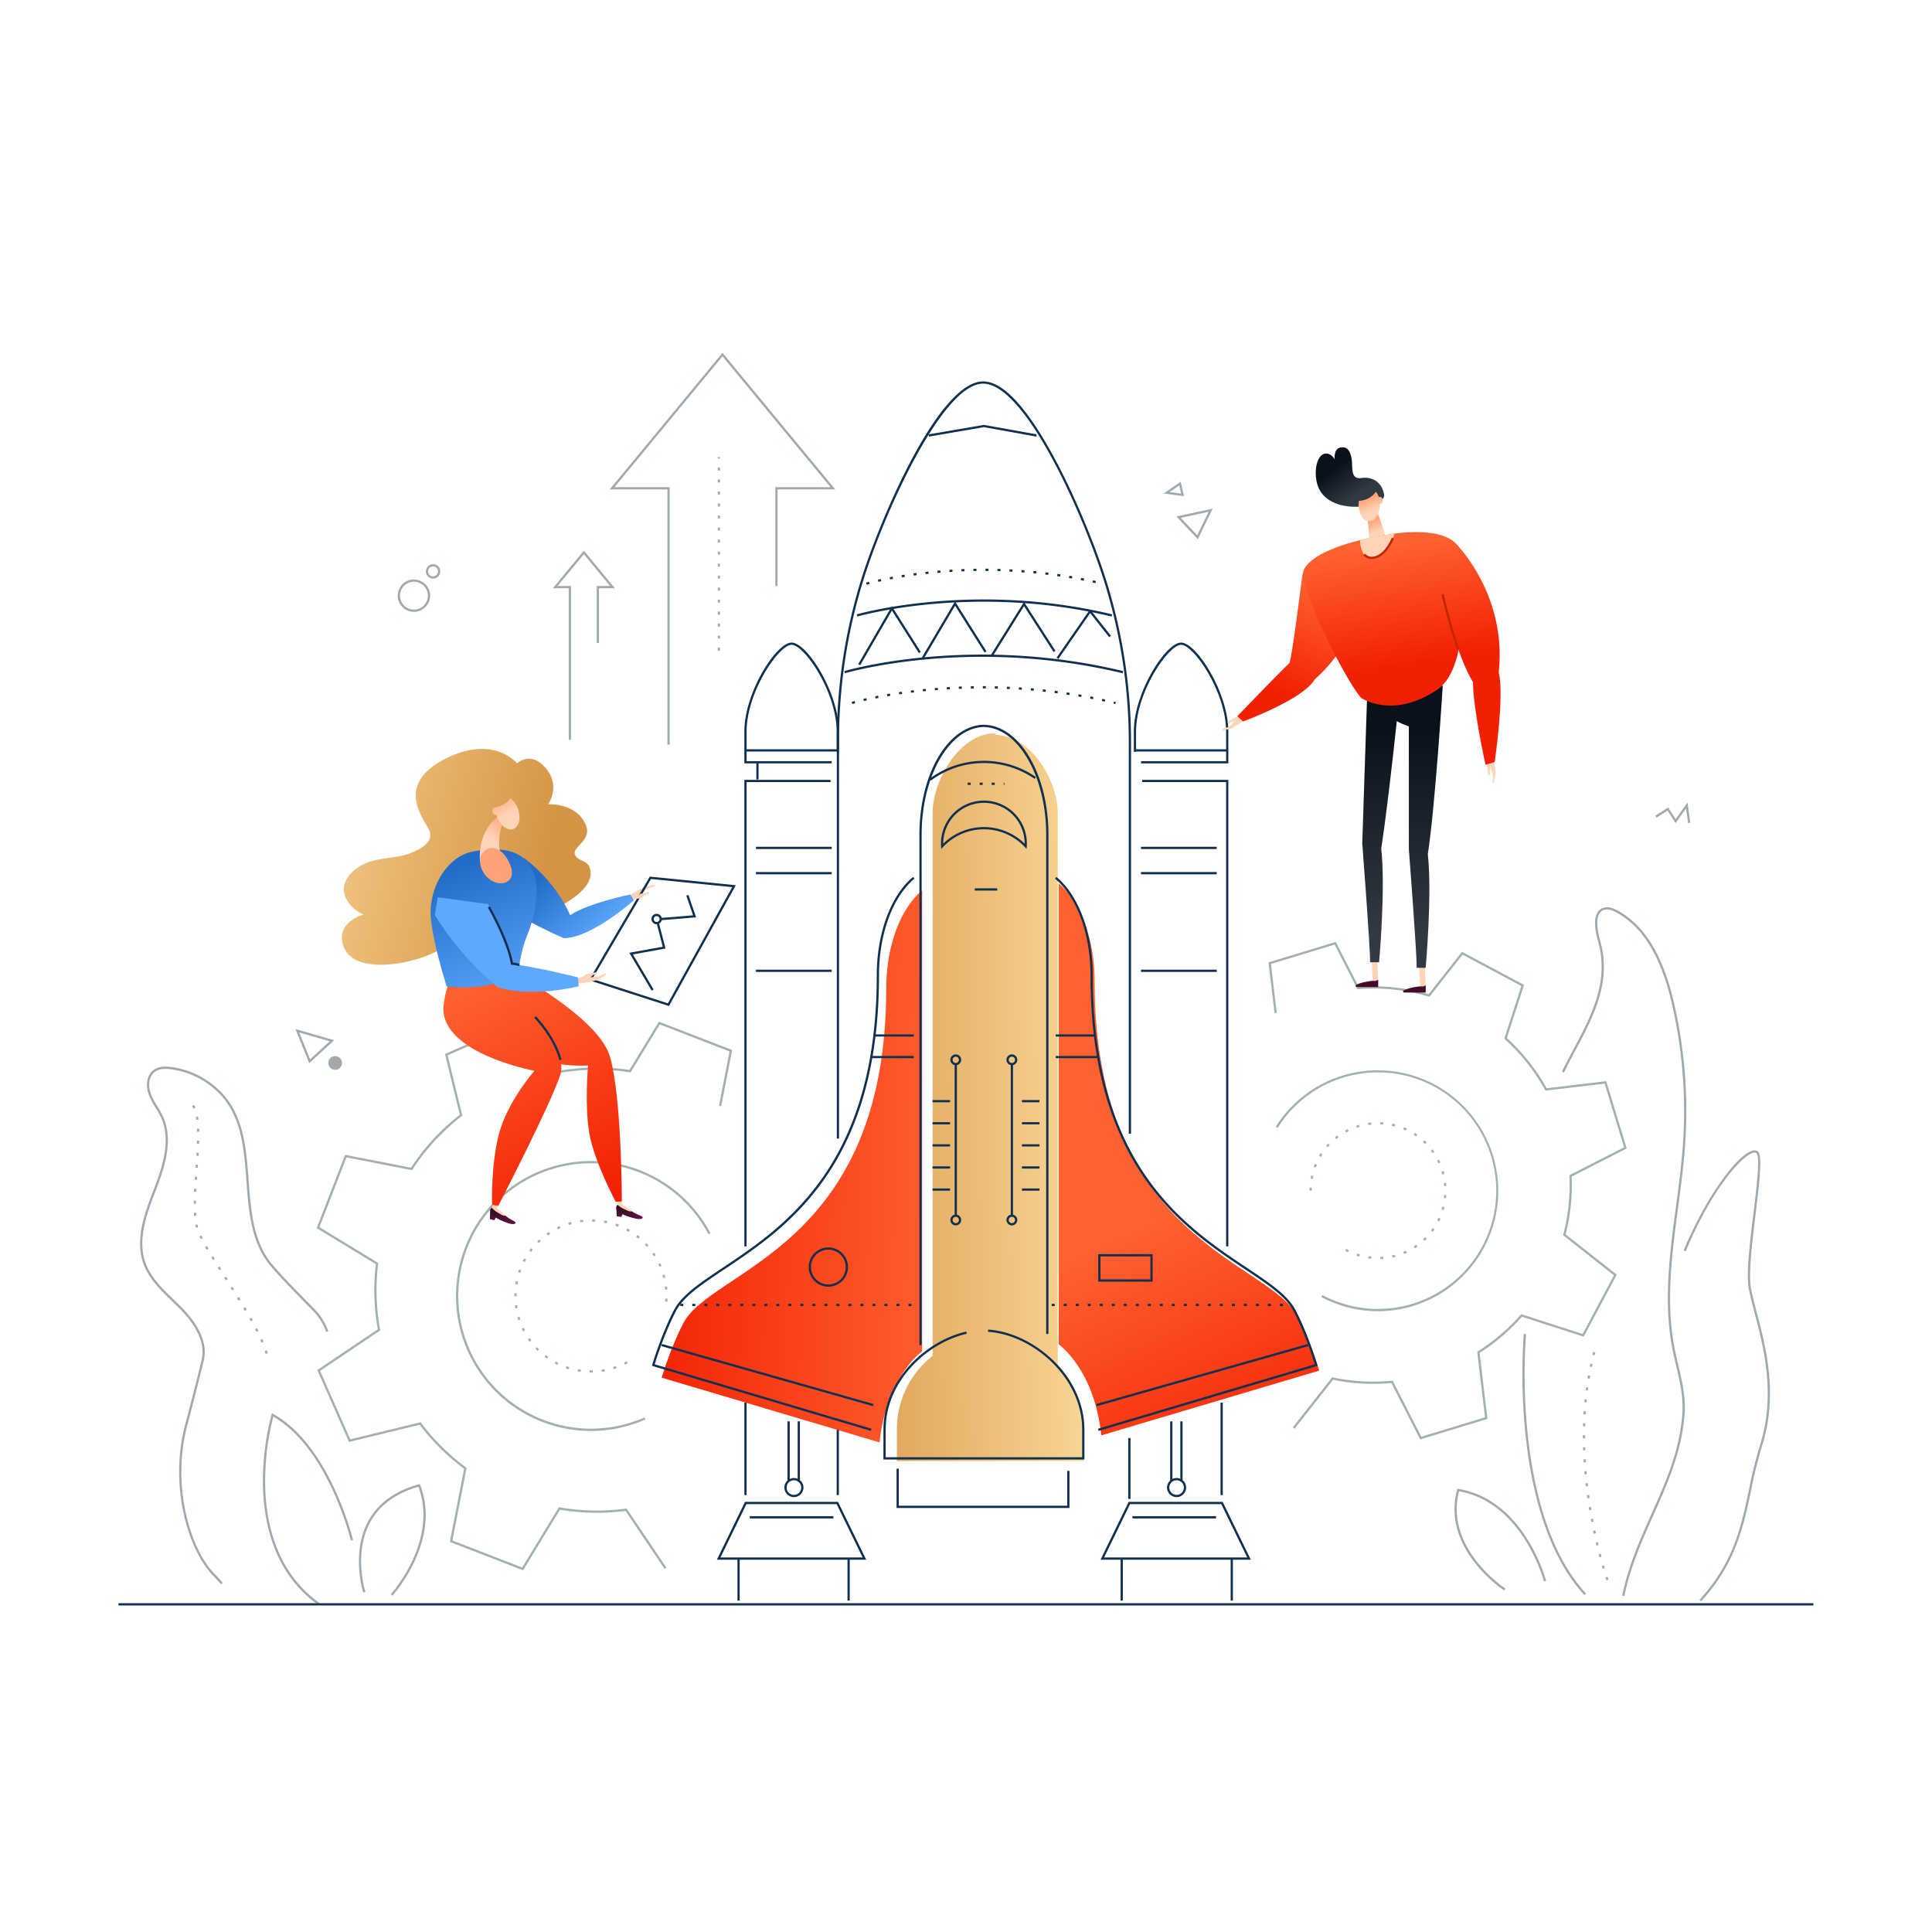 <svg id="SvgjsSvg1001" width="550" height="550" xmlns="http://www.w3.org/2000/svg" version="1.1" xmlns:xlink="http://www.w3.org/1999/xlink" xmlns:svgjs="http://svgjs.com/svgjs"><defs id="SvgjsDefs1002"></defs><g id="SvgjsG1008"><svg xmlns="http://www.w3.org/2000/svg" xmlns:xlink="http://www.w3.org/1999/xlink" viewBox="0 0 1287.013 1018.42" width="550" height="550"><defs><linearGradient id="a" x1="533.462" x2="752.984" y1="570.99" y2="568.642" gradientUnits="userSpaceOnUse"><stop offset="0" stop-color="#d59445" class="stopColord59445 svgShape"></stop><stop offset="1" stop-color="#ffe0a2" class="stopColorffe0a2 svgShape"></stop></linearGradient><linearGradient id="g" x1="535.899" x2="755.421" y1="798.937" y2="796.59" xlink:href="#a"></linearGradient><linearGradient id="b" x1="833.125" x2="754.864" y1="855.99" y2="686.946" gradientUnits="userSpaceOnUse"><stop offset="0" stop-color="#f22003" class="stopColorf22003 svgShape"></stop><stop offset="1" stop-color="#ff6130" class="stopColorff6130 svgShape"></stop></linearGradient><linearGradient id="h" x1="426.178" x2="630.438" y1="638.71" y2="643.406" xlink:href="#b"></linearGradient><linearGradient id="i" x1="360.897" x2="149.593" y1="454.469" y2="402.817" xlink:href="#a"></linearGradient><linearGradient id="c" x1="4408.281" x2="4413.521" y1="878.795" y2="877.116" gradientTransform="scale(-1 1) rotate(-7.193 376.274 39145.25)" gradientUnits="userSpaceOnUse"><stop offset="0" stop-color="#671243" class="stopColor671243 svgShape"></stop><stop offset="1" stop-color="#2c0f1f" class="stopColor2c0f1f svgShape"></stop></linearGradient><linearGradient id="j" x1="4394.579" x2="4412.966" y1="876.297" y2="876.297" xlink:href="#c"></linearGradient><linearGradient id="k" x1="512.735" x2="439.781" y1="404.203" y2="251.951" gradientTransform="rotate(-3.032 5242.729 2309.286)" xlink:href="#b"></linearGradient><linearGradient id="l" x1="5502.235" x2="5507.475" y1="1553.586" y2="1551.907" gradientTransform="scale(-1 1) rotate(-12.849 -1304.924 27012.497)" xlink:href="#c"></linearGradient><linearGradient id="m" x1="5488.534" x2="5506.921" y1="1551.088" y2="1551.088" gradientTransform="scale(-1 1) rotate(-12.849 -1304.924 27012.497)" xlink:href="#c"></linearGradient><linearGradient id="d" x1="561.588" x2="597.099" y1="-7.83" y2="37.826" gradientTransform="rotate(-5.486 5227.26 2315.736)" gradientUnits="userSpaceOnUse"><stop offset="0" stop-color="#226cc8" class="stopColor226cc8 svgShape"></stop><stop offset="1" stop-color="#5ea8ff" class="stopColor5ea8ff svgShape"></stop></linearGradient><linearGradient id="n" x1="474.98" x2="402.027" y1="422.291" y2="270.042" gradientTransform="rotate(-3.032 5242.729 2309.286)" xlink:href="#b"></linearGradient><linearGradient id="o" x1="743.033" x2="762.508" y1="-439.351" y2="-338.901" gradientTransform="rotate(-10.726 5214.506 2312.67)" xlink:href="#d"></linearGradient><linearGradient id="e" x1="5117.548" x2="5106.515" y1="-448.542" y2="-460.06" gradientTransform="scale(-1 1) rotate(10.726 -2268.428 -29036.767)" gradientUnits="userSpaceOnUse"><stop offset="0" stop-color="#ffd3b7" class="stopColorffd3b7 svgShape"></stop><stop offset="1" stop-color="#ffa277" class="stopColorffa277 svgShape"></stop></linearGradient><linearGradient id="p" x1="329.522" x2="340.763" y1="440.941" y2="470.263" xlink:href="#e"></linearGradient><linearGradient id="q" x1="5107.721" x2="5112.364" y1="-465.988" y2="-479.454" xlink:href="#e"></linearGradient><linearGradient id="r" x1="373.081" x2="161.776" y1="404.625" y2="352.973" xlink:href="#a"></linearGradient><linearGradient id="s" x1="5114.116" x2="5118.76" y1="-463.783" y2="-477.248" xlink:href="#e"></linearGradient><linearGradient id="t" x1="335.957" x2="357.949" y1="516.495" y2="284.114" xlink:href="#d"></linearGradient><linearGradient id="u" x1="13933.274" x2="13956.665" y1="7815.483" y2="7746.46" gradientTransform="scale(-1 1) rotate(-45.211 -2454.62 21829.02)" xlink:href="#b"></linearGradient><linearGradient id="v" x1="-3591.56" x2="-3593.704" y1="-1298.165" y2="-1306.741" gradientTransform="rotate(-9.073 8236.248 -28939.308)" xlink:href="#e"></linearGradient><linearGradient id="f" x1="-4014.409" x2="-4014.409" y1="352.333" y2="487.159" gradientTransform="translate(4934.109)" gradientUnits="userSpaceOnUse"><stop offset="0" stop-color="#09111d" class="stopColor09111d svgShape"></stop><stop offset="1" stop-color="#313945" class="stopColor313945 svgShape"></stop></linearGradient><linearGradient id="w" x1="-3984.306" x2="-3984.306" y1="352.868" y2="490.449" xlink:href="#f"></linearGradient><linearGradient id="x" x1="-4000.831" x2="-4000.831" y1="352.869" y2="490.449" xlink:href="#f"></linearGradient><linearGradient id="y" x1="-3589.995" x2="-3589.995" y1="-1208.877" y2="-1288.31" gradientTransform="rotate(-9.073 8236.248 -28939.308)" xlink:href="#b"></linearGradient><linearGradient id="z" x1="-3536.638" x2="-3536.638" y1="-1208.878" y2="-1288.311" gradientTransform="rotate(-9.073 8236.248 -28939.308)" xlink:href="#b"></linearGradient><linearGradient id="A" x1="-3609.994" x2="-3599.369" y1="-1345.565" y2="-1324.505" gradientTransform="rotate(-9.073 8236.248 -28939.308)" xlink:href="#f"></linearGradient><linearGradient id="B" x1="-3589.882" x2="-3591.719" y1="-1313.73" y2="-1322.164" gradientTransform="rotate(-9.073 8236.248 -28939.308)" xlink:href="#e"></linearGradient><linearGradient id="a" x1="533.462" x2="752.984" y1="570.99" y2="568.642" gradientUnits="userSpaceOnUse"><stop offset="0" stop-color="#d59445" class="stopColord59445 svgShape"></stop><stop offset="1" stop-color="#ffe0a2" class="stopColorffe0a2 svgShape"></stop></linearGradient><linearGradient id="g" x1="535.899" x2="755.421" y1="798.937" y2="796.59" xlink:href="#a"></linearGradient><linearGradient id="b" x1="833.125" x2="754.864" y1="855.99" y2="686.946" gradientUnits="userSpaceOnUse"><stop offset="0" stop-color="#f22003" class="stopColorf22003 svgShape"></stop><stop offset="1" stop-color="#ff6130" class="stopColorff6130 svgShape"></stop></linearGradient><linearGradient id="h" x1="426.178" x2="630.438" y1="638.71" y2="643.406" xlink:href="#b"></linearGradient><linearGradient id="i" x1="360.897" x2="149.593" y1="454.469" y2="402.817" xlink:href="#a"></linearGradient><linearGradient id="c" x1="4408.281" x2="4413.521" y1="878.795" y2="877.116" gradientTransform="scale(-1 1) rotate(-7.193 376.274 39145.25)" gradientUnits="userSpaceOnUse"><stop offset="0" stop-color="#671243" class="stopColor671243 svgShape"></stop><stop offset="1" stop-color="#2c0f1f" class="stopColor2c0f1f svgShape"></stop></linearGradient><linearGradient id="j" x1="4394.579" x2="4412.966" y1="876.297" y2="876.297" xlink:href="#c"></linearGradient><linearGradient id="k" x1="512.735" x2="439.781" y1="404.203" y2="251.951" gradientTransform="rotate(-3.032 5242.729 2309.286)" xlink:href="#b"></linearGradient><linearGradient id="l" x1="5502.235" x2="5507.475" y1="1553.586" y2="1551.907" gradientTransform="scale(-1 1) rotate(-12.849 -1304.924 27012.497)" xlink:href="#c"></linearGradient><linearGradient id="m" x1="5488.534" x2="5506.921" y1="1551.088" y2="1551.088" gradientTransform="scale(-1 1) rotate(-12.849 -1304.924 27012.497)" xlink:href="#c"></linearGradient><linearGradient id="d" x1="561.588" x2="597.099" y1="-7.83" y2="37.826" gradientTransform="rotate(-5.486 5227.26 2315.736)" gradientUnits="userSpaceOnUse"><stop offset="0" stop-color="#226cc8" class="stopColor226cc8 svgShape"></stop><stop offset="1" stop-color="#5ea8ff" class="stopColor5ea8ff svgShape"></stop></linearGradient><linearGradient id="n" x1="474.98" x2="402.027" y1="422.291" y2="270.042" gradientTransform="rotate(-3.032 5242.729 2309.286)" xlink:href="#b"></linearGradient><linearGradient id="o" x1="743.033" x2="762.508" y1="-439.351" y2="-338.901" gradientTransform="rotate(-10.726 5214.506 2312.67)" xlink:href="#d"></linearGradient><linearGradient id="e" x1="5117.548" x2="5106.515" y1="-448.542" y2="-460.06" gradientTransform="scale(-1 1) rotate(10.726 -2268.428 -29036.767)" gradientUnits="userSpaceOnUse"><stop offset="0" stop-color="#ffd3b7" class="stopColorffd3b7 svgShape"></stop><stop offset="1" stop-color="#ffa277" class="stopColorffa277 svgShape"></stop></linearGradient><linearGradient id="p" x1="329.522" x2="340.763" y1="440.941" y2="470.263" xlink:href="#e"></linearGradient><linearGradient id="q" x1="5107.721" x2="5112.364" y1="-465.988" y2="-479.454" xlink:href="#e"></linearGradient><linearGradient id="r" x1="373.081" x2="161.776" y1="404.625" y2="352.973" xlink:href="#a"></linearGradient><linearGradient id="s" x1="5114.116" x2="5118.76" y1="-463.783" y2="-477.248" xlink:href="#e"></linearGradient><linearGradient id="t" x1="335.957" x2="357.949" y1="516.495" y2="284.114" xlink:href="#d"></linearGradient><linearGradient id="u" x1="13933.274" x2="13956.665" y1="7815.483" y2="7746.46" gradientTransform="scale(-1 1) rotate(-45.211 -2454.62 21829.02)" xlink:href="#b"></linearGradient><linearGradient id="v" x1="-3591.56" x2="-3593.704" y1="-1298.165" y2="-1306.741" gradientTransform="rotate(-9.073 8236.248 -28939.308)" xlink:href="#e"></linearGradient><linearGradient id="f" x1="-4014.409" x2="-4014.409" y1="352.333" y2="487.159" gradientTransform="translate(4934.109)" gradientUnits="userSpaceOnUse"><stop offset="0" stop-color="#09111d" class="stopColor09111d svgShape"></stop><stop offset="1" stop-color="#313945" class="stopColor313945 svgShape"></stop></linearGradient><linearGradient id="w" x1="-3984.306" x2="-3984.306" y1="352.868" y2="490.449" xlink:href="#f"></linearGradient><linearGradient id="x" x1="-4000.831" x2="-4000.831" y1="352.869" y2="490.449" xlink:href="#f"></linearGradient><linearGradient id="y" x1="-3589.995" x2="-3589.995" y1="-1208.877" y2="-1288.31" gradientTransform="rotate(-9.073 8236.248 -28939.308)" xlink:href="#b"></linearGradient><linearGradient id="z" x1="-3536.638" x2="-3536.638" y1="-1208.878" y2="-1288.311" gradientTransform="rotate(-9.073 8236.248 -28939.308)" xlink:href="#b"></linearGradient><linearGradient id="A" x1="-3609.994" x2="-3599.369" y1="-1345.565" y2="-1324.505" gradientTransform="rotate(-9.073 8236.248 -28939.308)" xlink:href="#f"></linearGradient><linearGradient id="B" x1="-3589.882" x2="-3591.719" y1="-1313.73" y2="-1322.164" gradientTransform="rotate(-9.073 8236.248 -28939.308)" xlink:href="#e"></linearGradient></defs><path fill="#A0A9AF" d="m205.98 573.964-9.161-22.752 25.757 7.444Zm-6.62-20.456 7.2 17.88 13.043-12.03ZM223.27 578.354a4.55 4.55 0 0 1-.31-9.09 4.55 4.55 0 1 1 .625 9.08q-.159.01-.315.01Zm-.206-7.593ZM797.945 224.884l-14.29-15.127 24.155-5.211Zm-11.371-14.222 10.97 11.612 7.573-15.613ZM788.788 196.285l-13.626-1.81 11.359-7.866Zm-9.582-2.786 7.626 1.013-1.269-5.415ZM1116.191 414.044l-5.356-8.358-7.308 4.684-.81-1.262 8.571-5.494 4.968 7.751 7.88-11.077 1.878 13.512-1.486.206-1.358-9.772-6.979 9.81zM275.748 273.303a10.792 10.792 0 1 1 10.72-9.622 10.808 10.808 0 0 1-10.72 9.622Zm-.016-20.085a9.292 9.292 0 1 0 9.244 10.3 9.297 9.297 0 0 0-9.244-10.3ZM288.51 251.153a4.84 4.84 0 0 1-.524-.029 4.803 4.803 0 1 1 .524.029Zm-.006-8.112a3.31 3.31 0 1 0 .361.02 3.31 3.31 0 0 0-.36-.02Z" class="colora0a9af svgShape"></path><path fill="#A1B2AA" d="m946.056 824.57-19.203-37.566a131.44 131.44 0 0 1-38.809-2.147l-25.664 32.605-1.179-.928 26.24-33.335.455.095a129.927 129.927 0 0 0 39.32 2.169l.508-.05 19.096 37.356 42.42-12.916-5.203-43.69.401-.253a130.139 130.139 0 0 0 28.616-24.42l.326-.37 40.886 13.224 20.862-39.129-33.877-26.666.124-.475a130.02 130.02 0 0 0 4.087-38.99l-.023-.482 36.418-18.617-12.916-42.42-39.439 4.696-.244-.442a129.869 129.869 0 0 0-26.827-33.826l-.36-.326 11.361-35.128-39.128-20.863-22.09 28.063-.488-.144a129.753 129.753 0 0 0-46.97-4.981l-.498.038-15.185-29.704-42.42 12.915 3.886 32.63-1.49.178-4.035-33.877 44.823-13.647 15.302 29.934a131.216 131.216 0 0 1 46.525 4.932l22.237-28.251 41.344 22.044-11.449 35.399a131.357 131.357 0 0 1 26.53 33.447l39.685-4.725 13.647 44.822-36.676 18.748a131.513 131.513 0 0 1-4.032 38.48l34.093 26.836-22.045 41.345-41.142-13.308a131.65 131.65 0 0 1-28.217 24.076l5.24 43.997Zm-28.21-85.381a79.894 79.894 0 0 1-37.634-9.458l.705-1.324a78.791 78.791 0 1 0-29.778-111.324l-1.272-.795a80.242 80.242 0 1 1 67.979 122.9Z" class="colora1b2aa svgShape"></path><path fill="#A1B2AA" d="m919.573 704.466-.053-1.499q.987-.034 1.963-.112l.119 1.496q-1.009.08-2.03.115Zm-6.093-.187q-1.017-.099-2.02-.242l.211-1.485q.971.138 1.954.234Zm14.15-.814-.316-1.466q.963-.208 1.911-.458l.383 1.45q-.98.259-1.977.474Zm-22.134-.69q-.982-.277-1.945-.597l.473-1.424q.931.31 1.88.578Zm29.887-1.73-.573-1.386q.908-.376 1.795-.79l.634 1.36q-.917.427-1.856.816Zm-37.475-1.174q-.915-.448-1.806-.935l.719-1.316q.862.47 1.746.904Zm44.665-2.584-.81-1.262q.826-.531 1.628-1.098l.866 1.225q-.829.585-1.684 1.135Zm6.414-4.975-1.02-1.099q.72-.669 1.41-1.369l1.069 1.053q-.713.724-1.459 1.415Zm5.44-6.03-1.198-.901q.59-.786 1.148-1.598l1.237.848q-.575.84-1.187 1.652Zm4.29-6.898-1.339-.676q.443-.878.848-1.778l1.368.615q-.418.93-.877 1.839Zm2.997-7.557-1.438-.425q.277-.94.515-1.897l1.456.36q-.245.99-.533 1.962Zm1.597-7.962-1.49-.163q.106-.973.17-1.959l1.497.097q-.067 1.019-.177 2.025Zm-89.5-5.007h-1.5q0-1.02.044-2.031l1.498.065q-.043.978-.043 1.966Zm88.171-3.01q-.066-.984-.176-1.957l1.491-.168q.113 1.006.182 2.025Zm-87.48-4.813-1.477-.264q.18-1.004.402-1.993l1.464.33q-.216.956-.39 1.927Zm86.259-2.944q-.24-.956-.52-1.895l1.436-.43q.29.971.539 1.96Zm-84.19-4.636-1.405-.523q.356-.957.754-1.893l1.38.586q-.383.905-.728 1.83Zm81.605-2.779q-.406-.895-.849-1.769l1.338-.679q.458.903.877 1.83Zm-78.212-4.311-1.29-.766q.52-.876 1.077-1.726l1.255.822q-.54.822-1.042 1.67Zm74.351-2.52q-.557-.81-1.15-1.593l1.197-.905q.612.81 1.189 1.647Zm-69.756-3.855-1.134-.981q.665-.77 1.364-1.508l1.09 1.031q-.676.714-1.32 1.458Zm64.746-2.191q-.692-.699-1.414-1.366l1.017-1.102q.747.69 1.463 1.412Zm-59.101-3.27-.943-1.166q.789-.639 1.606-1.243l.891 1.207q-.79.584-1.554 1.202Zm53.1-1.8q-.804-.566-1.634-1.096l.807-1.264q.858.548 1.69 1.133Zm-46.583-2.578-.723-1.315q.889-.487 1.8-.937l.663 1.346q-.882.434-1.74.906ZM936.5 618.8q-.893-.414-1.805-.789l.57-1.388q.943.388 1.866.816ZM903.91 617l-.476-1.422q.961-.322 1.942-.603l.412 1.443q-.948.27-1.878.582Zm25.191-.857q-.948-.247-1.913-.452l.313-1.467q.997.212 1.978.467Zm-17.552-.961-.215-1.485q1.002-.145 2.018-.247l.149 1.493q-.982.098-1.952.239Zm9.806-.33q-.976-.075-1.963-.107l.048-1.5q1.02.033 2.03.11ZM348.478 911.77l-48.816-18.92 9.505-48.715a147.424 147.424 0 0 1-29.598-29.312l-47.069 11.45-21.14-47.896 40.315-27.15a147.304 147.304 0 0 1-1.314-43.428l-39.415-23.99 18.92-48.816 43.941 8.574a147.122 147.122 0 0 1 32.487-35.241l-9.851-40.494 47.897-21.142 22.497 33.407a146.97 146.97 0 0 1 52.49-1.65l19.579-32.17 48.818 18.92-7.309 37.45-1.472-.287 7.068-36.218-46.477-18.012-19.444 31.948-.494-.075a145.5 145.5 0 0 0-52.939 1.667l-.497.108-22.364-33.208-45.6 20.127 9.785 40.218-.384.298a145.64 145.64 0 0 0-32.81 35.596l-.276.423-43.7-8.526-18.012 46.475 39.167 23.84-.058.48a145.803 145.803 0 0 0 1.33 43.939l.089.483-40.088 26.997 20.127 45.6 46.806-11.388.297.395a145.948 145.948 0 0 0 29.97 29.684l.382.281-9.447 48.414 46.476 18.011 24.45-40.173.504.087a145.696 145.696 0 0 0 44.15.842l.46-.061 26.525 39.386-1.244.838-26.005-38.615a147.22 147.22 0 0 1-43.638-.826Zm45.242-92.81a89.915 89.915 0 1 1 79.51-131.815l-1.327.699a88.39 88.39 0 1 0-42.567 122.062l.605 1.373a89.678 89.678 0 0 1-36.22 7.68Z" class="colora1b2aa svgShape"></path><path fill="#A1B2AA" d="M393.745 780.078q-.455 0-.912-.009l.026-1.5q.99.018 1.972-.003l.033 1.5q-.558.012-1.119.012Zm-6.979-.473q-1.009-.137-2.004-.313l.26-1.477q.967.17 1.947.304Zm14.164-.035-.21-1.485q.977-.139 1.944-.316l.27 1.475q-.996.183-2.004.326Zm-22.086-1.69q-.974-.295-1.93-.628l.492-1.417q.928.323 1.873.61Zm30-.091-.445-1.432q.942-.294 1.87-.623l.501 1.413q-.955.34-1.926.642Zm-37.548-2.874q-.911-.445-1.801-.924l.711-1.321q.864.465 1.748.897Zm45.077-.146-.668-1.343q.883-.439 1.747-.912l.72 1.316q-.889.487-1.8.94Zm-52.05-3.978q-.829-.584-1.633-1.2l.912-1.19q.78.596 1.585 1.164Zm-6.235-5.178q-.726-.708-1.424-1.444l1.088-1.032q.678.714 1.383 1.401Zm-5.342-6.098q-.606-.814-1.18-1.652l1.236-.848q.558.813 1.146 1.603Zm-4.318-6.867q-.47-.899-.905-1.818l1.355-.642q.423.892.88 1.765Zm-3.176-7.466q-.322-.963-.606-1.942l1.44-.418q.277.95.589 1.885Zm-1.947-7.881q-.163-.999-.288-2.01l1.49-.182q.12.98.278 1.95Zm101.299-4.494-1.496-.111q.073-.987.107-1.968l1.5.053q-.036 1.01-.111 2.026Zm-101.965-3.585v-.145q0-.94.034-1.886l1.499.055q-.034.918-.033 1.831v.137Zm100.434-4.398q-.083-.984-.204-1.959l1.49-.184q.124 1.003.209 2.018Zm-98.34-3.459-1.482-.23q.157-1.006.351-1.998l1.472.288q-.189.963-.34 1.94Zm97.058-4.31q-.239-.96-.515-1.906l1.44-.42q.285.975.53 1.964Zm-95.237-3.346-1.427-.463q.314-.967.664-1.917l1.407.519q-.34.921-.644 1.86Zm92.73-4.122q-.388-.908-.811-1.798l1.355-.643q.435.916.836 1.852Zm-89.712-3.147-1.335-.683q.461-.903.959-1.784l1.306.737q-.482.854-.93 1.73Zm86.052-3.825q-.526-.834-1.085-1.646l1.236-.85q.575.836 1.117 1.695Zm-81.921-2.864-1.21-.887q.6-.818 1.231-1.61l1.174.934q-.613.769-1.195 1.563Zm77.207-3.442q-.65-.74-1.33-1.453l1.087-1.034q.7.735 1.369 1.497Zm-72.066-2.514-1.055-1.067q.722-.713 1.47-1.397l1.012 1.108q-.726.664-1.427 1.356Zm66.42-2.969q-.758-.627-1.54-1.224l.91-1.193q.806.616 1.586 1.262Zm-60.403-2.105-.873-1.22q.825-.59 1.674-1.148l.824 1.253q-.824.542-1.625 1.115Zm53.965-2.415q-.845-.498-1.713-.964l.71-1.321q.893.48 1.765.993Zm-47.22-1.648-.67-1.342q.908-.454 1.836-.871l.615 1.368q-.9.405-1.782.845Zm40.147-1.792q-.915-.357-1.849-.68l.49-1.418q.962.332 1.905.701Zm-32.843-1.152-.448-1.431q.969-.303 1.953-.569l.39 1.449q-.955.257-1.895.551Zm25.308-1.118q-.96-.207-1.933-.377l.258-1.478q1.003.176 1.992.39Zm-17.625-.624-.214-1.484q1.002-.144 2.015-.249l.153 1.492q-.982.101-1.954.241Zm9.824-.425q-.988-.055-1.97-.07l.024-1.5q1.011.016 2.029.072Z" class="colora1b2aa svgShape"></path><path fill="#A0A9AF" d="m1082.108 928.934-1.47-.3c4.026-19.764 11.837-37.253 19.391-54.167 9.727-21.78 18.915-42.35 20.699-67.343.757-10.612-1.742-21.272-4.159-31.581-.886-3.782-1.803-7.692-2.548-11.553-6.004-31.075-1.744-63.13 2.375-94.129 1.884-14.17 3.831-28.824 4.775-43.202a318.461 318.461 0 0 0-7.353-91.992c-7.251-31.67-19.44-51.697-37.262-61.228-2.137-1.143-4.654-2.248-7.115-1.776a5.65 5.65 0 0 0-3.972 2.673c-2.752 4.476-.884 13.1.474 17.843 7.897 27.567-4.491 50.802-16.47 73.27-2.715 5.09-5.277 9.897-7.613 14.763l-1.352-.65c2.35-4.894 4.92-9.714 7.64-14.818 11.84-22.206 24.083-45.168 16.354-72.152-1.743-6.083-3.211-14.325-.31-19.041a7.165 7.165 0 0 1 4.967-3.362c2.939-.563 5.874.735 8.104 1.927 18.228 9.747 30.663 30.099 38.017 62.217a319.944 319.944 0 0 1 7.388 92.424c-.947 14.428-2.898 29.106-4.785 43.302-4.103 30.88-8.347 62.811-2.39 93.647.74 3.831 1.654 7.727 2.537 11.494 2.442 10.418 4.967 21.191 4.194 32.03-1.803 25.257-11.043 45.945-20.825 67.848-7.521 16.84-15.299 34.253-19.291 53.856Z" class="colora0a9af svgShape"></path><path fill="#A0A9AF" d="m1133.17 932.475-1.104-1.015c22.779-24.797 27.763-48.484 33.04-73.56a293.342 293.342 0 0 1 7.192-29.121c10.808-33.864 2.608-65.21-3.38-88.097-1.54-5.889-2.995-11.45-3.931-16.317-1.863-9.688.64-30.32 3.06-50.271 2.202-18.147 4.698-38.714 1.86-40.335a3.094 3.094 0 0 0-2.513.043c-8.07 2.75-27.78 25.467-44.458 65.496l-1.385-.577c15.263-36.63 35.428-62.955 45.36-66.34a4.477 4.477 0 0 1 3.74.075c3.524 2.014 1.872 17.203-1.114 41.818-2.295 18.914-4.896 40.35-3.077 49.808.926 4.818 2.375 10.356 3.91 16.22 6.033 23.065 14.297 54.654 3.357 88.933a292.199 292.199 0 0 0-7.153 28.973c-5.086 24.172-10.346 49.166-33.404 74.267ZM1055.435 928.247c-26.357-28.552-35.927-74.354-39.315-107.748a392.232 392.232 0 0 1-1.058-66.224l1.494.133a390.647 390.647 0 0 0 1.059 65.966c3.366 33.158 12.851 78.613 38.922 106.856ZM1070.082 918.476s-.237-.661-.654-1.92l1.423-.472c.408 1.23.641 1.88.643 1.886Zm-2.46-7.676q-.274-.913-.569-1.926l1.44-.418q.293 1.006.566 1.915Zm-2.189-7.725q-.254-.945-.514-1.94l1.451-.379q.26.99.512 1.93Zm-1.981-7.777q-.232-.959-.465-1.95l1.46-.344q.232.987.463 1.942Zm-1.79-7.821q-.21-.969-.419-1.961l1.468-.309q.208.989.417 1.953Zm-1.603-7.86q-.188-.977-.372-1.972l1.475-.273q.183.99.37 1.962Zm-1.416-7.897q-.164-.982-.325-1.98l1.481-.237q.16.992.323 1.97Zm-1.225-7.928q-.14-.987-.276-1.986l1.486-.202q.135.994.275 1.977Zm-1.03-7.956q-.116-.992-.226-1.993l1.49-.164q.11.996.226 1.983Zm-.827-7.98q-.09-.995-.175-1.998l1.495-.126q.084.998.174 1.989Zm-.617-8q-.063-.997-.12-2.001l1.498-.085q.056.999.12 1.992Zm-.395-8.013q-.036-1-.064-2.005l1.5-.042q.028 1 .063 1.994Zm-.165-8.022-.004-1.481v-.523l1.5.002v.52l.004 1.473Zm1.578-7.98-1.5-.039q.026-1 .06-2.002l1.498.05q-.033.997-.058 1.99Zm.332-7.964-1.498-.086q.059-1 .126-2l1.496.1q-.066.994-.124 1.987Zm.6-7.946-1.494-.139q.093-.997.195-1.995l1.492.152q-.1.992-.193 1.982Zm.882-7.919-1.487-.194q.129-.992.268-1.986l1.485.207q-.137.987-.266 1.973Zm1.18-7.88-1.48-.25q.168-.988.346-1.976l1.477.266q-.177.98-.343 1.96Zm1.491-7.824-1.467-.311q.208-.98.427-1.96l1.464.326q-.217.972-.424 1.945Zm1.82-7.753-1.452-.375q.25-.97.512-1.94l1.448.39q-.26.962-.508 1.925ZM1002.01 925.197c-.422-.273-42.027-27.68-31.332-67.084l.178-.654.668.11c44.156 7.264 58.266 60.635 58.404 61.173l-1.454.371c-.134-.526-13.866-52.417-56.522-59.95-9.766 37.988 30.461 64.509 30.871 64.774ZM147.265 921.093c-2.001-2.261-3.887-4.38-4.963-5.457-17.517-17.517-29.713-61.198-18.872-101.224 2.912-10.756 8.454-32.738 10.842-42.558 3.146-12.941-5.893-25.552-14.029-33.852-1.824-1.861-3.755-3.726-5.623-5.53-7.552-7.29-15.36-14.827-19-24.762-6.028-16.459 1.063-34.796 6.76-49.53 5.977-15.454 11.763-33.213 4.726-48.393a64.85 64.85 0 0 0-3.54-6.332 50.314 50.314 0 0 1-4.493-8.578c-1.953-5.283-1.8-12.65 3.15-16.338 3.647-2.718 8.565-2.45 11.947-2.012a56.636 56.636 0 0 1 34.844 18.574c13.541 15.438 15.114 36.64 16.634 57.144 1.485 20.02 3.02 40.72 15.76 55.838 6.26 7.43 15.024 16.35 22.757 24.223 2.08 2.116 4.074 4.146 5.911 6.037a40.759 40.759 0 0 1 8.626 14.138l-1.403.53a39.286 39.286 0 0 0-8.298-13.622c-1.836-1.89-3.828-3.918-5.906-6.032-7.752-7.891-16.538-16.834-22.835-24.307-13.053-15.49-14.606-36.437-16.108-56.694-1.502-20.258-3.055-41.205-16.266-56.266a55.118 55.118 0 0 0-33.909-18.076c-4.963-.643-8.414-.094-10.858 1.727-4.332 3.229-4.404 9.84-2.639 14.616a49.211 49.211 0 0 0 4.367 8.318 65.986 65.986 0 0 1 3.62 6.482c7.284 15.713 1.4 33.822-4.687 49.563-5.607 14.5-12.585 32.546-6.75 48.474 3.52 9.61 11.202 17.027 18.632 24.2 1.875 1.81 3.814 3.682 5.653 5.558 8.402 8.571 17.723 21.646 14.414 35.256-2.389 9.828-7.936 31.829-10.852 42.596-10.7 39.508 1.264 82.55 18.486 99.772 1.107 1.107 2.931 3.156 5.026 5.523ZM261.428 928.712l-1.107-1.012c.322-.353 31.875-35.46 18.42-71.575-15.198 4.328-26.032 12.321-32.206 23.765-11.174 20.714-3.226 45.954-3.144 46.207l-1.428.46c-.083-.258-8.223-26.108 3.252-47.379 6.464-11.983 17.831-20.287 33.784-24.683l.654-.18.245.632c14.41 37.213-18.14 73.404-18.47 73.765Z" class="colora0a9af svgShape"></path><path fill="#A0A9AF" d="M211.825 934.692c-29.198-20.934-36.05-54.28-36.658-78.567a174.396 174.396 0 0 1 5.714-48.074l.266-.897.817.454c37.914 21.063 53.082 83.382 53.23 84.01l-1.459.346c-.146-.616-14.944-61.39-51.67-82.574a174.913 174.913 0 0 0-5.397 46.738c.604 23.933 7.346 56.779 36.03 77.345ZM176.911 767.576q-.263-.924-.579-1.884l1.426-.468q.324.988.596 1.941Zm-2.688-7.438q-.382-.9-.795-1.82l1.369-.614q.419.933.807 1.848Zm-3.374-7.207q-.445-.88-.91-1.773l1.33-.693q.47.9.919 1.789Zm-3.758-7.037q-.484-.866-.981-1.739l1.303-.742q.5.878.987 1.749Zm-3.999-6.917-1.026-1.714 1.285-.774 1.03 1.72Zm-4.154-6.833-1.055-1.698 1.272-.794 1.058 1.702Zm-4.253-6.779-1.07-1.686 1.265-.805 1.072 1.688Zm-4.303-6.749-1.079-1.686 1.264-.808 1.079 1.686Zm-4.314-6.752-1.074-1.69 1.267-.804 1.073 1.69Zm-4.274-6.785-1.054-1.706 1.278-.785 1.05 1.7Zm-4.16-6.869q-.516-.882-1.007-1.738l1.302-.746q.486.85 1 1.726Zm-3.9-7.046q-.474-.93-.897-1.812l1.353-.648q.414.864.88 1.778Zm-3.175-7.496a26.932 26.932 0 0 1-.49-1.998l1.469-.304c.138.667.293 1.301.462 1.886Zm-1.281-8.041q-.072-.985-.12-2.017l1.499-.07q.046 1.012.117 1.977Zm1.279-8.045-1.5-.011q.007-.992.028-2.01l1.5.03q-.02 1.008-.028 1.991Zm.232-7.97-1.498-.069q.046-.994.098-2.002l1.498.078q-.052 1.003-.098 1.993Zm.45-7.976-1.498-.096.13-2.001 1.497.098Zm.53-7.987-1.496-.1.133-1.995 1.497.099Zm.508-7.992-1.498-.087.11-1.994 1.499.08q-.053.995-.111 2Zm.371-8.014-1.499-.047q.032-1.006.055-1.993l1.5.033q-.023.994-.056 2.007Zm-1.421-8.01q-.019-1.01-.056-1.986l1.5-.056q.037.99.055 2.014Zm-.508-7.902q-.126-1.005-.286-1.946l1.478-.252q.167.972.296 2.011Zm-1.856-7.525a11.322 11.322 0 0 0-.895-1.644l1.248-.832a12.815 12.815 0 0 1 1.017 1.863ZM479.656 299.131h-1.5v-2h1.5Zm0-8h-1.5v-2h1.5Zm0-8h-1.5v-2h1.5Zm0-8h-1.5v-2h1.5Zm0-8h-1.5v-2h1.5Zm0-8h-1.5v-2h1.5Zm0-8h-1.5v-2h1.5Zm0-8h-1.5v-2h1.5Zm0-8h-1.5v-2h1.5Zm0-8h-1.5v-2h1.5Zm0-8h-1.5v-2h1.5Zm0-8h-1.5v-2h1.5Zm0-8h-1.5v-2h1.5Zm0-8h-1.5v-2h1.5Zm0-8h-1.5v-2h1.5Zm0-8h-1.5v-2h1.5Zm0-8h-1.5v-.95h1.5Z" class="colora0a9af svgShape"></path><path fill="#A0A9AF" d="M446.098 361.725h-1.5V191.707h-38.413l75.11-90.987 75.11 90.987h-38.414v64.353h-1.5v-65.853h36.731l-71.927-87.131-71.927 87.131h36.73v171.518zM380.367 358.512h-1.5V257.561h-10.588l20.663-25.029 20.662 25.029h-10.588v36.473h-1.5v-37.973h8.905l-17.479-21.173-17.48 21.173h8.905v102.451z" class="colora0a9af svgShape"></path><path fill="#103050" d="M78.923 933.685h1129.056v1.5H78.923z" class="color103050 svgShape"></path><path fill="url(&quot;#a&quot;)" d="M654.154 760.304a64.43 64.43 0 0 1 50.479 24.332V407.543c0-23.015-18.659-52.239-41.674-52.239v-1.174c-23.016 0-41.674 30.398-41.674 53.413v361.758a64.247 64.247 0 0 1 32.87-8.997Z"></path><path fill="url(&quot;#g&quot;)" d="M659.676 755.609a62.217 62.217 0 0 0-62.217 62.217v21.13h124.435v-21.13a62.217 62.217 0 0 0-62.218-62.217Z"></path><path fill="url(&quot;#b&quot;)" d="m733.637 821.881 145.166-43.136s-5.899-19.83-14.215-35.863c-18.415-36.846-135.393-49.465-135.393-223.611 0-28.583-9.745-53.304-23.908-65.127v307.117s23.694 16.435 28.35 60.62Z"></path><path fill="url(&quot;#h&quot;)" d="M585.931 826.577 440.765 783.44s5.9-19.83 14.216-35.862c18.415-36.847 135.393-49.466 135.393-223.612 0-28.582 9.745-53.304 23.908-65.126v307.117s-23.694 16.434-28.35 60.62Z"></path><path fill="#103050" d="M712.436 870.254H597.239v-26.18h1.5v24.68h112.197v-23.213h1.5v24.713zM558.94 624.155h-1.5V359.783a361.667 361.667 0 0 1 16.989-110.39c12.993-40.606 51.297-129.621 80.478-129.621 12.4 0 27.28 15.195 44.23 45.164 18.1 32 30.938 67.26 34.442 77.306a360.809 360.809 0 0 1 19.873 119.146V620.94h-1.5V361.387a359.31 359.31 0 0 0-19.79-118.651c-17.03-48.825-51.658-121.464-77.255-121.464-26.788 0-64.703 83.743-79.05 128.578a360.17 360.17 0 0 0-16.918 109.933ZM557.337 818.186h1.5v43.482h-1.5zM495.854 800.09h1.5v61.578h-1.5zM497.354 695.995h-1.5V385.199h57.442v1.5h-55.942v309.296z" class="color103050 svgShape"></path><path fill="#103050" d="M554.044 374.24h-58.19v-21.215c0-26.068 21.347-59.276 31.49-59.276 10.145 0 31.493 33.208 31.493 59.276v13.494h-1.5v-13.495c0-26.308-21.52-57.775-29.992-57.775-8.472 0-29.991 31.467-29.991 57.775v19.715h56.69ZM580.142 818.905l-145.884-43.35.214-.72c.059-.199 6.014-20.082 14.267-35.994 5.112-10.228 17.414-18.433 32.989-28.821 40.746-27.177 102.32-68.247 102.32-194.445 0-28.074 9.263-53.249 24.174-65.7l.961 1.152c-14.578 12.173-23.634 36.906-23.634 64.548 0 127-61.977 168.338-102.989 195.692-15.39 10.265-27.545 18.373-32.484 28.255-7.308 14.089-12.805 31.327-13.947 35.023l144.44 42.922ZM813.062 800.09h1.5v61.578h-1.5zM751.579 823.669h1.5v40.564h-1.5zM731.851 818.905l-.427-1.438 144.441-42.921c-1.143-3.697-6.64-20.934-13.943-35.014-4.944-9.892-17.1-18-32.489-28.265-41.011-27.354-102.988-68.692-102.988-195.692 0-27.644-9.058-52.379-23.639-64.55l.962-1.152c14.913 12.449 24.177 37.625 24.177 65.702 0 126.198 61.575 167.268 102.32 194.444 15.575 10.389 27.877 18.594 32.994 28.832 8.248 15.903 14.204 35.785 14.263 35.984l.214.72ZM613.962 761.743h-1.5V421.786c0-40.054 18.63-72.248 42.412-73.294.147 0 .26.005.373.012l.212.01a2.593 2.593 0 0 1 .622.027c11.438.509 22.115 8.387 30.07 22.19 7.917 13.737 12.277 31.868 12.277 51.055v37.997h-1.5v-37.997c0-38.614-18.382-70.8-40.977-71.75l-.154-.022a1.132 1.132 0 0 0-.22-.004l-.118.004a6.515 6.515 0 0 1-.3-.012c-.084-.006-.167-.01-.252-.01-10.9.48-21.165 8.109-28.869 21.482-7.787 13.519-12.076 31.386-12.076 50.312Z" class="color103050 svgShape"></path><path fill="#103050" d="M696.928 459.783h1.5v294.559h-1.5zM722.392 837.964H588.499v-20.05c0-32.887 28.06-58.973 55.188-65.195l.335 1.462C617.467 760.271 590 785.775 590 817.914v18.55h130.893v-18.55c0-34.843-33.112-63.07-62.717-65.027l.099-1.497c30.266 2.002 64.118 30.877 64.118 66.524ZM577.024 904.706h-99.483l18.755-38.524h61.973Zm-97.084-1.5h94.686l-17.295-35.524h-60.097ZM833.244 904.706H733.106l18.754-38.524h62.629Zm-97.74-1.5h95.342l-17.295-35.524h-60.753Z" class="color103050 svgShape"></path><path fill="#103050" d="M746.49 903.956h1.5v28.012h-1.5zM819.797 903.956h1.5v28.012h-1.5zM491.253 903.956h1.5v28.012h-1.5zM564.56 903.956h1.5v28.012h-1.5zM683.877 431.229l-1.183-1.263a37.316 37.316 0 0 0-54.497 0l-1.184 1.263-.112-1.727a28.82 28.82 0 0 1-.068-1.873 28.612 28.612 0 0 1 57.225 0c0 .63-.028 1.253-.068 1.873Zm-28.431-14.584a38.995 38.995 0 0 1 27.112 11.04v-.056a27.112 27.112 0 0 0-54.225 0v.056a38.996 38.996 0 0 1 27.113-11.04ZM620.1 385.692l-.895-1.204a60.843 60.843 0 0 1 70.867-1.16l-.855 1.233a59.344 59.344 0 0 0-69.117 1.13ZM703.287 554.742h26.698v1.5h-26.698zM703.287 569.125h28.068v1.5h-28.068zM580.425 569.125h28.277v1.5h-28.277zM582.239 554.742h26.463v1.5h-26.463zM621.198 598.498h11.712v1.5h-11.712zM621.198 613.222h11.712v1.5h-11.712zM621.198 627.945h11.712v1.5h-11.712zM621.198 642.669h11.712v1.5h-11.712zM621.198 657.393h11.712v1.5h-11.712zM680.753 598.498h11.712v1.5h-11.712zM680.753 613.222h11.712v1.5h-11.712zM680.753 627.945h11.712v1.5h-11.712zM680.753 642.669h11.712v1.5h-11.712zM680.753 657.393h11.712v1.5h-11.712zM636.694 575.298a3.6 3.6 0 1 1 3.6-3.6 3.604 3.604 0 0 1-3.6 3.6Zm0-5.7a2.1 2.1 0 1 0 2.1 2.1 2.103 2.103 0 0 0-2.1-2.1ZM636.694 682.004a3.6 3.6 0 1 1 3.6-3.6 3.604 3.604 0 0 1-3.6 3.6Zm0-5.7a2.1 2.1 0 1 0 2.1 2.1 2.103 2.103 0 0 0-2.1-2.1Z" class="color103050 svgShape"></path><path fill="#103050" d="M635.944 574.548h1.5v101.349h-1.5zM674.071 575.298a3.6 3.6 0 1 1 3.6-3.6 3.604 3.604 0 0 1-3.6 3.6Zm0-5.7a2.1 2.1 0 1 0 2.1 2.1 2.102 2.102 0 0 0-2.1-2.1ZM674.071 682.004a3.6 3.6 0 1 1 3.6-3.6 3.604 3.604 0 0 1-3.6 3.6Zm0-5.7a2.1 2.1 0 1 0 2.1 2.1 2.102 2.102 0 0 0-2.1-2.1Z" class="color103050 svgShape"></path><path fill="#103050" d="M673.321 574.548h1.5v101.349h-1.5zM740.52 276.415c-92.08-22.119-168.642-.233-169.404-.01l-.423-1.439c.766-.225 77.692-22.226 170.178-.01ZM577.404 255.23l-.422-1.44s.669-.196 1.957-.532l.378 1.451a73.253 73.253 0 0 0-1.913.52Zm152.308-1.042q-.975-.22-1.948-.432l.32-1.466q.978.214 1.958.435Zm-144.581-.878-.328-1.463q.929-.209 1.961-.43l.315 1.466q-1.025.22-1.948.427Zm136.774-.779q-.981-.196-1.958-.384l.284-1.473q.982.19 1.967.386Zm-128.959-.835-.28-1.473q.96-.183 1.972-.368l.27 1.475q-1.008.184-1.962.366Zm121.113-.631q-.985-.172-1.967-.337l.249-1.479q.985.166 1.975.338Zm-113.251-.75-.24-1.482q.973-.157 1.981-.314l.23 1.483q-1.003.155-1.971.312Zm105.372-.526q-.99-.148-1.975-.29l.213-1.484q.99.142 1.984.29Zm-97.475-.65-.203-1.486q.981-.133 1.988-.264l.193 1.488q-1.002.13-1.978.263Zm89.567-.438q-.993-.124-1.98-.242l.177-1.49q.992.119 1.99.244Zm-81.644-.54-.166-1.491q.987-.11 1.994-.217l.157 1.492q-1.003.106-1.985.215Zm73.712-.36q-.995-.101-1.986-.196l.143-1.493q.995.095 1.995.197Zm-65.766-.432-.132-1.494q.99-.087 1.998-.17l.122 1.496q-1.003.082-1.988.168Zm57.816-.283q-.998-.077-1.99-.15l.108-1.495q.996.072 1.998.15Zm-49.855-.323-.097-1.497q.994-.064 2.001-.124l.088 1.498q-1.003.059-1.992.123Zm41.89-.206q-1-.055-1.994-.104l.074-1.498q.998.049 2.002.104Zm-33.917-.218-.062-1.5q.995-.04 2.003-.077l.054 1.499q-1.003.036-1.995.078Zm25.941-.129q-1-.032-1.995-.058l.04-1.5q.997.027 2.003.059Zm-17.96-.115-.029-1.5q.997-.019 2.004-.032l.02 1.5q-1.002.013-1.995.032Zm9.98-.05q-1.003-.008-1.997-.012l.006-1.5q.997.004 2.004.013ZM747.857 314.207c-102.066-24.517-184.182-.26-184.999-.011l-.435-1.436c.821-.249 83.304-24.628 185.784-.011ZM742.939 334.72l-1.178-.28.346-1.46 1.182.282Zm-175.163-.01-.435-1.436s.666-.202 1.952-.55l.392 1.447a73.816 73.816 0 0 0-1.909.538Zm168.147-1.603q-.976-.214-1.95-.423l.314-1.467q.978.21 1.958.425Zm-160.438-.39-.343-1.46q.927-.218 1.957-.45l.33 1.463q-1.023.23-1.944.447Zm152.623-1.24q-.982-.194-1.96-.382l.283-1.473q.982.189 1.967.383Zm-144.824-.455-.296-1.47q.957-.193 1.967-.39l.287 1.473q-1.006.195-1.958.387Zm136.975-1.008q-.985-.173-1.967-.34l.252-1.479q.985.168 1.974.341Zm-129.128-.462-.258-1.478q.971-.169 1.977-.338l.248 1.48q-1.001.168-1.967.336Zm121.25-.835q-.989-.151-1.974-.297l.22-1.484q.99.146 1.982.299Zm-113.368-.437-.221-1.483q.978-.146 1.984-.29l.212 1.485q-1 .143-1.975.288Zm105.464-.692q-.991-.131-1.98-.256l.19-1.488q.991.125 1.987.257Zm-97.553-.394-.187-1.488q.984-.124 1.99-.244l.178 1.489q-1 .12-1.981.243Zm89.627-.57q-.994-.11-1.984-.214l.157-1.492q.994.105 1.992.216Zm-81.693-.338-.155-1.492q.989-.102 1.995-.2l.146 1.492q-1.002.098-1.986.2Zm73.749-.459q-.997-.09-1.989-.173l.126-1.495q.996.085 1.997.175Zm-65.798-.277-.122-1.495q.992-.08 1.998-.158l.115 1.496q-1.002.076-1.99.157Zm57.838-.354q-.999-.07-1.991-.132l.095-1.497q.997.063 2 .132Zm-49.872-.212-.09-1.498q.994-.06 2-.116l.083 1.498q-1.003.056-1.993.116Zm41.902-.255-1.995-.09.065-1.5 2.001.092Zm-33.926-.145-.06-1.499q.997-.04 2.003-.074l.052 1.5Zm25.947-.156q-1.002-.028-1.996-.05l.033-1.5q.999.022 2.004.05Zm-17.965-.077-.028-1.5 2.003-.033.021 1.5Zm9.981-.06q-1.002-.008-1.996-.01l.002-1.5q.998.002 2.004.01Z" class="color103050 svgShape"></path><path fill="#103050" d="m573.004 308.871-1.297-.753 22.388-38.597 19.286 30.438-1.267.802-17.962-28.348-21.148 36.458zM661.031 303.291l-1.272-.795 22.395-35.819 20.957 32.568-1.261.812-19.678-30.579-21.141 33.813zM615.086 304.985l-1.291-.763 22.393-37.908 20.972 33.291-1.269.799-19.662-31.211-21.143 35.792zM705.031 304.706l-1.232-.854 22.345-32.236 13.931 17.665-1.178.929-12.675-16.073-21.191 30.569zM496.604 364.832h61.483v1.5h-61.483zM503.831 373.988h1.5v10.964h-1.5z" class="color103050 svgShape"></path><path fill="#103050" d="M510.497 708.473h1.5v146.478h-1.5z" transform="rotate(-74.155 511.247 781.711)" class="color103050 svgShape"></path><path fill="#103050" d="M727.682 780.961H874.16v1.5H727.682z" transform="rotate(-15.847 800.92 781.711)" class="color103050 svgShape"></path><path fill="#103050" d="M607.167 735.76h-2v-1.5h2Zm-8 0h-2v-1.5h2Zm-8 0h-2v-1.5h2Zm-8 0h-2v-1.5h2Zm-8 0h-2v-1.5h2Zm-8 0h-2v-1.5h2Zm-8 0h-2v-1.5h2Zm-8 0h-2v-1.5h2Zm-8 0h-2v-1.5h2Zm-8 0h-2v-1.5h2Zm-8 0h-2v-1.5h2Zm-8 0h-2v-1.5h2Zm-8 0h-2v-1.5h2Zm-8 0h-2v-1.5h2Zm-8 0h-2v-1.5h2Zm-8 0h-2v-1.5h2Zm-8 0h-2v-1.5h2Zm-8 0h-2v-1.5h2Zm-8 0h-2v-1.5h2Zm-8 0h-2v-1.5h2ZM854.604 735.76h-2v-1.5h2Zm-8 0h-2v-1.5h2Zm-8 0h-2v-1.5h2Zm-8 0h-2v-1.5h2Zm-8 0h-2v-1.5h2Zm-8 0h-2v-1.5h2Zm-8 0h-2v-1.5h2Zm-8 0h-2v-1.5h2Zm-8 0h-2v-1.5h2Zm-8 0h-2v-1.5h2Zm-8 0h-2v-1.5h2Zm-8 0h-2v-1.5h2Zm-8 0h-2v-1.5h2Zm-8 0h-2v-1.5h2Zm-8 0h-2v-1.5h2Zm-8 0h-2v-1.5h2Zm-8 0h-2v-1.5h2Zm-8 0h-2v-1.5h2Zm-8 0h-2v-1.5h2Zm-8 0h-2v-1.5h2ZM669.041 388.567h-.42v-1.5h.42Zm-6.42 0h-2v-1.5h2Zm-8 0h-2v-1.5h2Zm-8 0h-2v-1.5h2ZM649.356 457.461h14.951v1.5h-14.951zM618.792 156.544l-.254-1.478 36.871-6.328 35.195 6.329-.266 1.476-34.935-6.282-36.611 6.283zM503.584 429.802h50.459v1.5h-50.459zM503.584 511.658h50.459v1.5h-50.459zM503.584 446.622h50.459v1.5h-50.459zM818.277 695.995h-1.5V386.699h-55.943v-1.5h57.443v310.796zM818.277 374.24h-58.19v-1.5h56.69v-19.715c0-26.309-21.52-57.776-29.992-57.776s-29.992 31.467-29.992 57.776v13.494h-1.5v-13.495c0-26.067 21.348-59.275 31.492-59.275 10.145 0 31.492 33.208 31.492 59.275Z" class="color103050 svgShape"></path><path fill="#103050" d="M756.043 364.832h61.483v1.5h-61.483zM760.087 429.802h50.459v1.5h-50.459zM760.087 511.658h50.459v1.5h-50.459zM760.087 446.622h50.459v1.5h-50.459zM551.801 722.845a13.084 13.084 0 1 1 13.085-13.085 13.1 13.1 0 0 1-13.085 13.085Zm0-24.67a11.584 11.584 0 1 0 11.585 11.585 11.598 11.598 0 0 0-11.585-11.584ZM528.876 863.01a6.357 6.357 0 1 1 6.357-6.357 6.364 6.364 0 0 1-6.357 6.357Zm0-11.214a4.857 4.857 0 1 0 4.857 4.857 4.862 4.862 0 0 0-4.857-4.857ZM767.844 719.48h-36.26v-18.319h36.26Zm-34.76-1.5h33.26v-15.319h-33.26Z" class="color103050 svgShape"></path><path fill="#103050" d="M524.596 812.548h1.5v39.869h-1.5zM531.366 812.548h1.5v39.869h-1.5zM499.473 875.713h55.692v1.5h-55.692zM783.79 863.01a6.357 6.357 0 1 1 6.356-6.357 6.364 6.364 0 0 1-6.356 6.357Zm0-11.214a4.857 4.857 0 1 0 4.856 4.857 4.862 4.862 0 0 0-4.856-4.857Z" class="color103050 svgShape"></path><path fill="#103050" d="M779.509 812.548h1.5v39.869h-1.5zM786.279 812.548h1.5v39.869h-1.5zM754.386 875.713h55.692v1.5h-55.692z" class="color103050 svgShape"></path><g fill="#000000" class="color000 svgShape"><path fill="url(&quot;#i&quot;)" d="M359.322 475.822c.755-.511 39.834-14.75 33.464-32.163-1.995-5.453-8.059-3.907-9.85-8.805s11.104-9.204 7.59-18.81c-5.753-15.723-25.356-14.572-25.356-14.572s8.604-11.898-1.546-24.002-19.192-3.244-19.192-3.244-15.76-19.837-48.729-2.566c-31.337 16.416-14.934 37.562-10.357 45.91 2.502 4.563 3.066 10.975-13.408 17.002-7.717 2.823-17.237 2.1-27.18 5.737s-18.378 12.782-14.957 22.132 12.459 12.437 12.459 12.437-19.351 5.06-13.379 21.386 34.942 13.636 54.235 6.577 48.802-30.812 48.802-30.812Z"></path><path fill="#FFD3B7" d="m421.428 460.786 7.68-4.308 2.365 1.11-7.653 5.6Z" class="colorffd3b7 svgShape"></path><path fill="#FFD3B7" d="m429.062 457.635.047-1.157 6.904-1.349.52.927-5.06 1.533-2.411.046z" class="colorffd3b7 svgShape"></path><path fill="#103050" d="m445.64 535.885-53.315-17.206 40.541-69.018 57.318 5.737Zm-51.075-18.06 50.361 16.254 42.843-77.416-54.096-5.414Z" class="color103050 svgShape"></path><path fill="#FFD3B7" d="m410.458 661.06 3.38 4.412 1.131 4.097-3.146-1.401-2.065-3.211.7-3.897z" class="colorffd3b7 svgShape"></path><path fill="url(&quot;#c&quot;)" d="m412.657 672.802-2.12-2.165.359 5.3 3.005.436 1.051-2.18-2.295-1.391z"></path><path fill="#FFD3B7" d="M414.816 671.737a12.867 12.867 0 0 1-3.64-3.019c.982-1.816 5.509.222 8.967 3.208.526.453 1.04.86 1.538 1.228-1.565.328-4.173-.163-6.865-1.417Z" class="colorffd3b7 svgShape"></path><path fill="url(&quot;#j&quot;)" d="M411.445 668.312a16.1 16.1 0 0 0 4.224 2.77c2.693 1.253 3.784 1.893 5.348 1.565 3.496 2.584 7.643 3.069 7.072 4.297-.653 1.402-3.947.982-9.48-.82-5.816-1.894-8.097-4.365-8.14-5.911a1.997 1.997 0 0 1 .976-1.901Z"></path><path fill="url(&quot;#k&quot;)" d="m312.355 509.918 26.557 1.6s60.453 31.842 67.534 58.496c7.782 27.284 7.813 96.02 7.813 96.02l-4.107.218s-14.1-26.185-17.515-45.259c-3.314-18.51-.918-45.53-.918-45.53s-47.925 3.947-69.496-30.414c-12.877-20.512-9.868-35.13-9.868-35.13Z"></path><path fill="#FFD3B7" d="m330.25 664.433 1.894 3.209-1.443 4.554-2.802-1.595.185-3.885 2.166-2.283z" class="colorffd3b7 svgShape"></path><path fill="url(&quot;#l&quot;)" d="m328.408 674.876-1.896-2.362-.166 5.309 2.949.73 1.26-2.066-2.147-1.611z"></path><path fill="#FFD3B7" d="M330.661 674.03a12.868 12.868 0 0 1-3.324-3.363c1.156-1.711 5.46.763 8.607 4.075.478.503.95.96 1.41 1.374-1.59.172-4.137-.574-6.693-2.086Z" class="colorffd3b7 svgShape"></path><path fill="url(&quot;#m&quot;)" d="M327.644 670.29a16.097 16.097 0 0 0 3.931 3.172c2.556 1.512 3.578 2.257 5.168 2.084 3.224 2.916 7.303 3.807 6.613 4.973-.787 1.331-4.024.588-9.352-1.75-5.601-2.458-7.628-5.141-7.519-6.685a1.997 1.997 0 0 1 1.16-1.795Z"></path><path fill="#FFD3B7" d="m426.874 460.953 2.643-.178 2.12-1.189s1.168.998.668 1.192-2.649 1.486-2.649 1.486l-3.706 2.082-2.13-1.159Z" class="colorffd3b7 svgShape"></path><path fill="#FFD3B7" d="M425.95 464.346s-2.547-.502-5.935 1.892-3.291-1.424-3.291-1.424a27.443 27.443 0 0 1 4.704-4.028c1.939-1.087 4.522 3.56 4.522 3.56Z" class="colorffd3b7 svgShape"></path><path fill="url(&quot;#d&quot;)" d="M348.783 437.09s20.489 14.207 31.054 38.243c12.213-8.084 40.089-13.782 40.089-13.782l2.315 3.93s-28.224 25.162-46.698 25.196c-18.768-8.128-43.279-22.136-43.279-22.136Z"></path><path fill="url(&quot;#n&quot;)" d="m340.137 516.674-1.484 10.986s40.873 34.218 34.718 53.65-41.421 87.619-41.421 87.619l-4.126-.561s-1.012-27.082 4.84-48.286 23.384-41.065 23.384-41.065-66.376-12.34-60.286-45.391c3.003-24.102 17.035-28.581 17.035-28.581Z"></path><path fill="url(&quot;#o&quot;)" d="M345.462 513.25a87.08 87.08 0 0 1 5.936-25.04c5.26-13.242 8.486-30.571 3.616-42.235-6.177-14.792-22.598-16.297-40.097-12.982s-29.618 24.955-27.91 44.225c1.557 17.55 10.568 45.63 10.568 45.63s30.405 4.34 47.887-9.598Z"></path><path fill="url(&quot;#e&quot;)" d="M335.46 412.581s-5.857 11.883-1.195 24.901-14.467 2.613-14.467 2.613-2.606-18.143 10.785-29.469 4.877 1.955 4.877 1.955Z"></path><path fill="url(&quot;#p&quot;)" d="M337.586 437.333c3.566 5.617 5.396 12.42.446 15.562s-12.177.019-15.742-5.598-3.569-12.27 1.381-15.413 10.35-.168 13.915 5.449Z"></path><path fill="url(&quot;#q&quot;)" d="M330.983 409.61c2.221 6.021 7.158 9.745 11.025 8.318s5.202-7.465 2.98-13.486-7.157-9.744-11.025-8.317-5.202 7.464-2.98 13.485Z"></path><path fill="url(&quot;#r&quot;)" d="M317.094 395.915c.902 4.76 7.278 8.507 14.024 7.229s11.31-7.098 10.408-11.857-7.102-7.582-13.848-6.304-11.485 6.173-10.584 10.932Z"></path><path fill="url(&quot;#s&quot;)" d="M327.995 406.469c.247 1.306 1.207 2.221 2.144 2.044s1.496-1.38 1.248-2.687-1.207-2.221-2.144-2.044-1.496 1.38-1.248 2.687Z"></path><path fill="#103050" d="M372.628 571.964c-3.397-12.204-10.976-22.1-16.735-28.252l1.095-1.025c5.874 6.275 13.606 16.378 17.085 28.875Z" class="color103050 svgShape"></path><path fill="#FFD3B7" d="m389.174 520.494 8.606-1.869 1.033-2.4-9.442.886Z" class="colorffd3b7 svgShape"></path><path fill="#FFD3B7" d="m396.977 517.79.803.835 6.061-3.569-.225-1.039-4.803 2.209-1.836 1.564zM390.197 514.83s-1.573 2.066-5.696 2.52-1.52 3.25-1.52 3.25a27.447 27.447 0 0 0 6.193-.106c2.172-.471 1.023-5.663 1.023-5.663Z" class="colorffd3b7 svgShape"></path><path fill="url(&quot;#t&quot;)" d="m291.584 463.422-1.892 11.865a196.364 196.364 0 0 0 41.98 48.088c23.064 7.245 53.864-.677 53.864-.677l-.526-5.895s-27.85-7.065-44.619-8.957c-3.72-20.915-15.305-39.82-15.305-39.82Z"></path><path fill="#103050" d="M345.721 509.282a19.012 19.012 0 0 0-4.727-.899l-.595-.034-.101-.588c-2.62-15.325-15.171-37.27-15.298-37.49l1.3-.747c.127.22 12.503 21.855 15.374 37.409a18.675 18.675 0 0 1 4.595.953Z" class="color103050 svgShape"></path><path fill="#FFD3B7" d="m393.14 516.758 2.096-1.62 2.374-.515s.213-1.523-.29-1.336-2.968.645-2.968.645l-4.155.899-.825 2.28Z" class="colorffd3b7 svgShape"></path><path fill="#103050" d="m434.108 525.627-14.89-25.227 22.288-4.035-4.025-15.521 1.452-.376 4.431 17.085-21.759 3.939 13.795 23.372-1.292.763zM440.548 478.669l-.121-1.495 21.237-1.719-4.488-13.127 1.419-.486 5.113 14.953-23.16 1.874z" class="color103050 svgShape"></path><path fill="#103050" d="M437.425 481.382a3.46 3.46 0 1 1 .187-.005 3.522 3.522 0 0 1-.187.005Zm.007-5.404c-.035 0-.07 0-.105.003a1.952 1.952 0 1 0 2.052 1.846 1.952 1.952 0 0 0-1.947-1.85Z" class="color103050 svgShape"></path><path fill="#FFD3B7" d="m828.24 345.908-7.1 4.732-2.366-.898 6.978-5.976 2.152.851Z" class="colorffd3b7 svgShape"></path><path fill="#FFD3B7" d="m821.099 349.518.041 1.122-6.57 1.814-.571-.857 4.775-1.855 2.325-.224zM822.967 346.15l-2.54.369-1.959 1.305s-1.204-.877-.734-1.102 2.448-1.631 2.448-1.631l3.37-1.891 2.2.566ZM828.24 345.908l4.163-2.497-1.281-3.127-4.705 4.355 1.823 1.269z" class="colorffd3b7 svgShape"></path><path fill="url(&quot;#u&quot;)" d="m909.025 235.8 6.03 7.968s-6.703 45.743-39.216 74.5c-7.59 13.289-47.674 28.032-47.674 28.032l-3.971-3.445s23.218-24.135 34.975-35.806c3.813-18.17 8.204-60.325 8.844-59.681s41.012-11.568 41.012-11.568Z"></path><path fill="#FFD3B7" d="m995.035 371.947 1.346 8.426-1.802 1.777-2.528-8.833Z" class="colorffd3b7 svgShape"></path><path fill="#FFD3B7" d="m995.344 379.943 1.037.43-1.086 6.728-1.016.163.3-5.114.765-2.207zM993.06 376.842l-.723 2.463.371 2.325s-1.299.729-1.307.209-.464-2.906-.464-2.906l-.653-4.067 1.767-1.549ZM914.279 502.13l-.614 3.96.956 14.736 2.386.984 1.082-2.908-.588-14.188-3.222-2.584z" class="colorffd3b7 svgShape"></path><path fill="#46082B" d="m916.123 519.208-1.948-.116s-7.06.704-10.767 2.703a.75.75 0 0 0 .369 1.402h14.312v-4.745Z" class="color46082b svgShape"></path><path fill="#FFD3B7" d="m945.934 505.82-.613 3.959.955 14.736 2.387.985 1.082-2.909-.588-14.188-3.223-2.583z" class="colorffd3b7 svgShape"></path><path fill="#46082B" d="m947.779 522.898-1.949-.116s-7.059.704-10.766 2.702a.75.75 0 0 0 .369 1.403h14.312v-4.745Z" class="color46082b svgShape"></path><path fill="url(&quot;#v&quot;)" d="m911.747 232.36 13.472-2.152c-1.757-6.036-5.018-16.653-8.77-26.017l-6.67 1.066a97.014 97.014 0 0 1 1.968 27.103Z"></path><path fill="url(&quot;#f&quot;)" d="m910.817 326.106-3.34 101.433s5.248 68.06 5.248 79.18h5.962s4.412-49.024 1.43-75.642c5.009-32.682 11.806-98.4 11.806-98.4Z"></path><path fill="url(&quot;#w&quot;)" d="M938.509 329.732v101.497s5.246 68.06 5.246 79.178h5.963s4.412-49.023 1.43-75.64c5.009-32.683 9.95-112.367 9.95-112.367Z"></path><path fill="url(&quot;#x&quot;)" d="M921.408 339.34s5.874 7.027 19.966 11.194 5.721-37.058 5.721-37.058l-30.102 3.403Z"></path><path fill="url(&quot;#y&quot;)" d="M868.013 247.368s-.276-14.559 48.76-24.227 54.901 7.267 54.901 7.267 12.05 77.423-14.552 94.947-44.863 8.08-49.647 5.837-38.807-63.885-39.462-83.824Z"></path><path fill="url(&quot;#z&quot;)" d="m960.802 229.894 9.529-1.522s33.764 33.813 28.041 85.374c3.926 14.79-2.682 59.644-2.682 59.644l-6.145 1.75s-8.436-38.43-8.259-54.995c-10.042-15.616-21.153-58.542-20.245-58.532s-.24-31.719-.24-31.719Z"></path><path fill="#FFD3B7" d="M913.798 223.616a275.088 275.088 0 0 0-7.808 1.64c-.001.044-.242 13.43 9.135 11.933 9.386-1.499 13.819-15.93 13.825-15.949-4.557.518-9.589 1.29-15.152 2.376Z" class="colorffd3b7 svgShape"></path><path fill="url(&quot;#A&quot;)" d="M889.124 171.697s-1.022-7.124 4.054-7.935 6.585 3.575 7.288 7.974-1.1 13.593 6.19 12.429 14.008 2.505 15.395 11.19-41.1 15.702-45.17-9.79c-1.531-9.586 1.561-17.02 5.734-17.687s6.51 3.819 6.51 3.819Z"></path><path fill="url(&quot;#B&quot;)" d="M919.05 196.642a1.275 1.275 0 0 0-.555.245 11.526 11.526 0 0 0-1.874-3.638 14.502 14.502 0 0 1-11.38 6.054 16.98 16.98 0 0 0-.21 2.51c-.049 6.108 3.093 11.085 7.017 11.116s7.144-4.896 7.192-11.005c.002-.223-.013-.44-.02-.66a1.27 1.27 0 0 0 .577.052c.925-.148 1.509-1.314 1.302-2.605s-1.123-2.216-2.049-2.069Z"></path><path fill="#C02800" d="M970.649 298.231a329.562 329.562 0 0 1-10.218-35.923l-.116-.506 1.451-.378c.014.052.057.24.128.552a328.06 328.06 0 0 0 10.167 35.75ZM913.7 238.058a6.838 6.838 0 0 1-5.418-2.476l1.139-.976a5.64 5.64 0 0 0 5.586 1.843c6.29-1.005 10.295-8.281 12.124-12.53l1.377.593c-1.95 4.532-6.266 12.3-13.264 13.418a9.794 9.794 0 0 1-1.544.127Z" class="colorc02800 svgShape"></path></g></svg></g></svg>